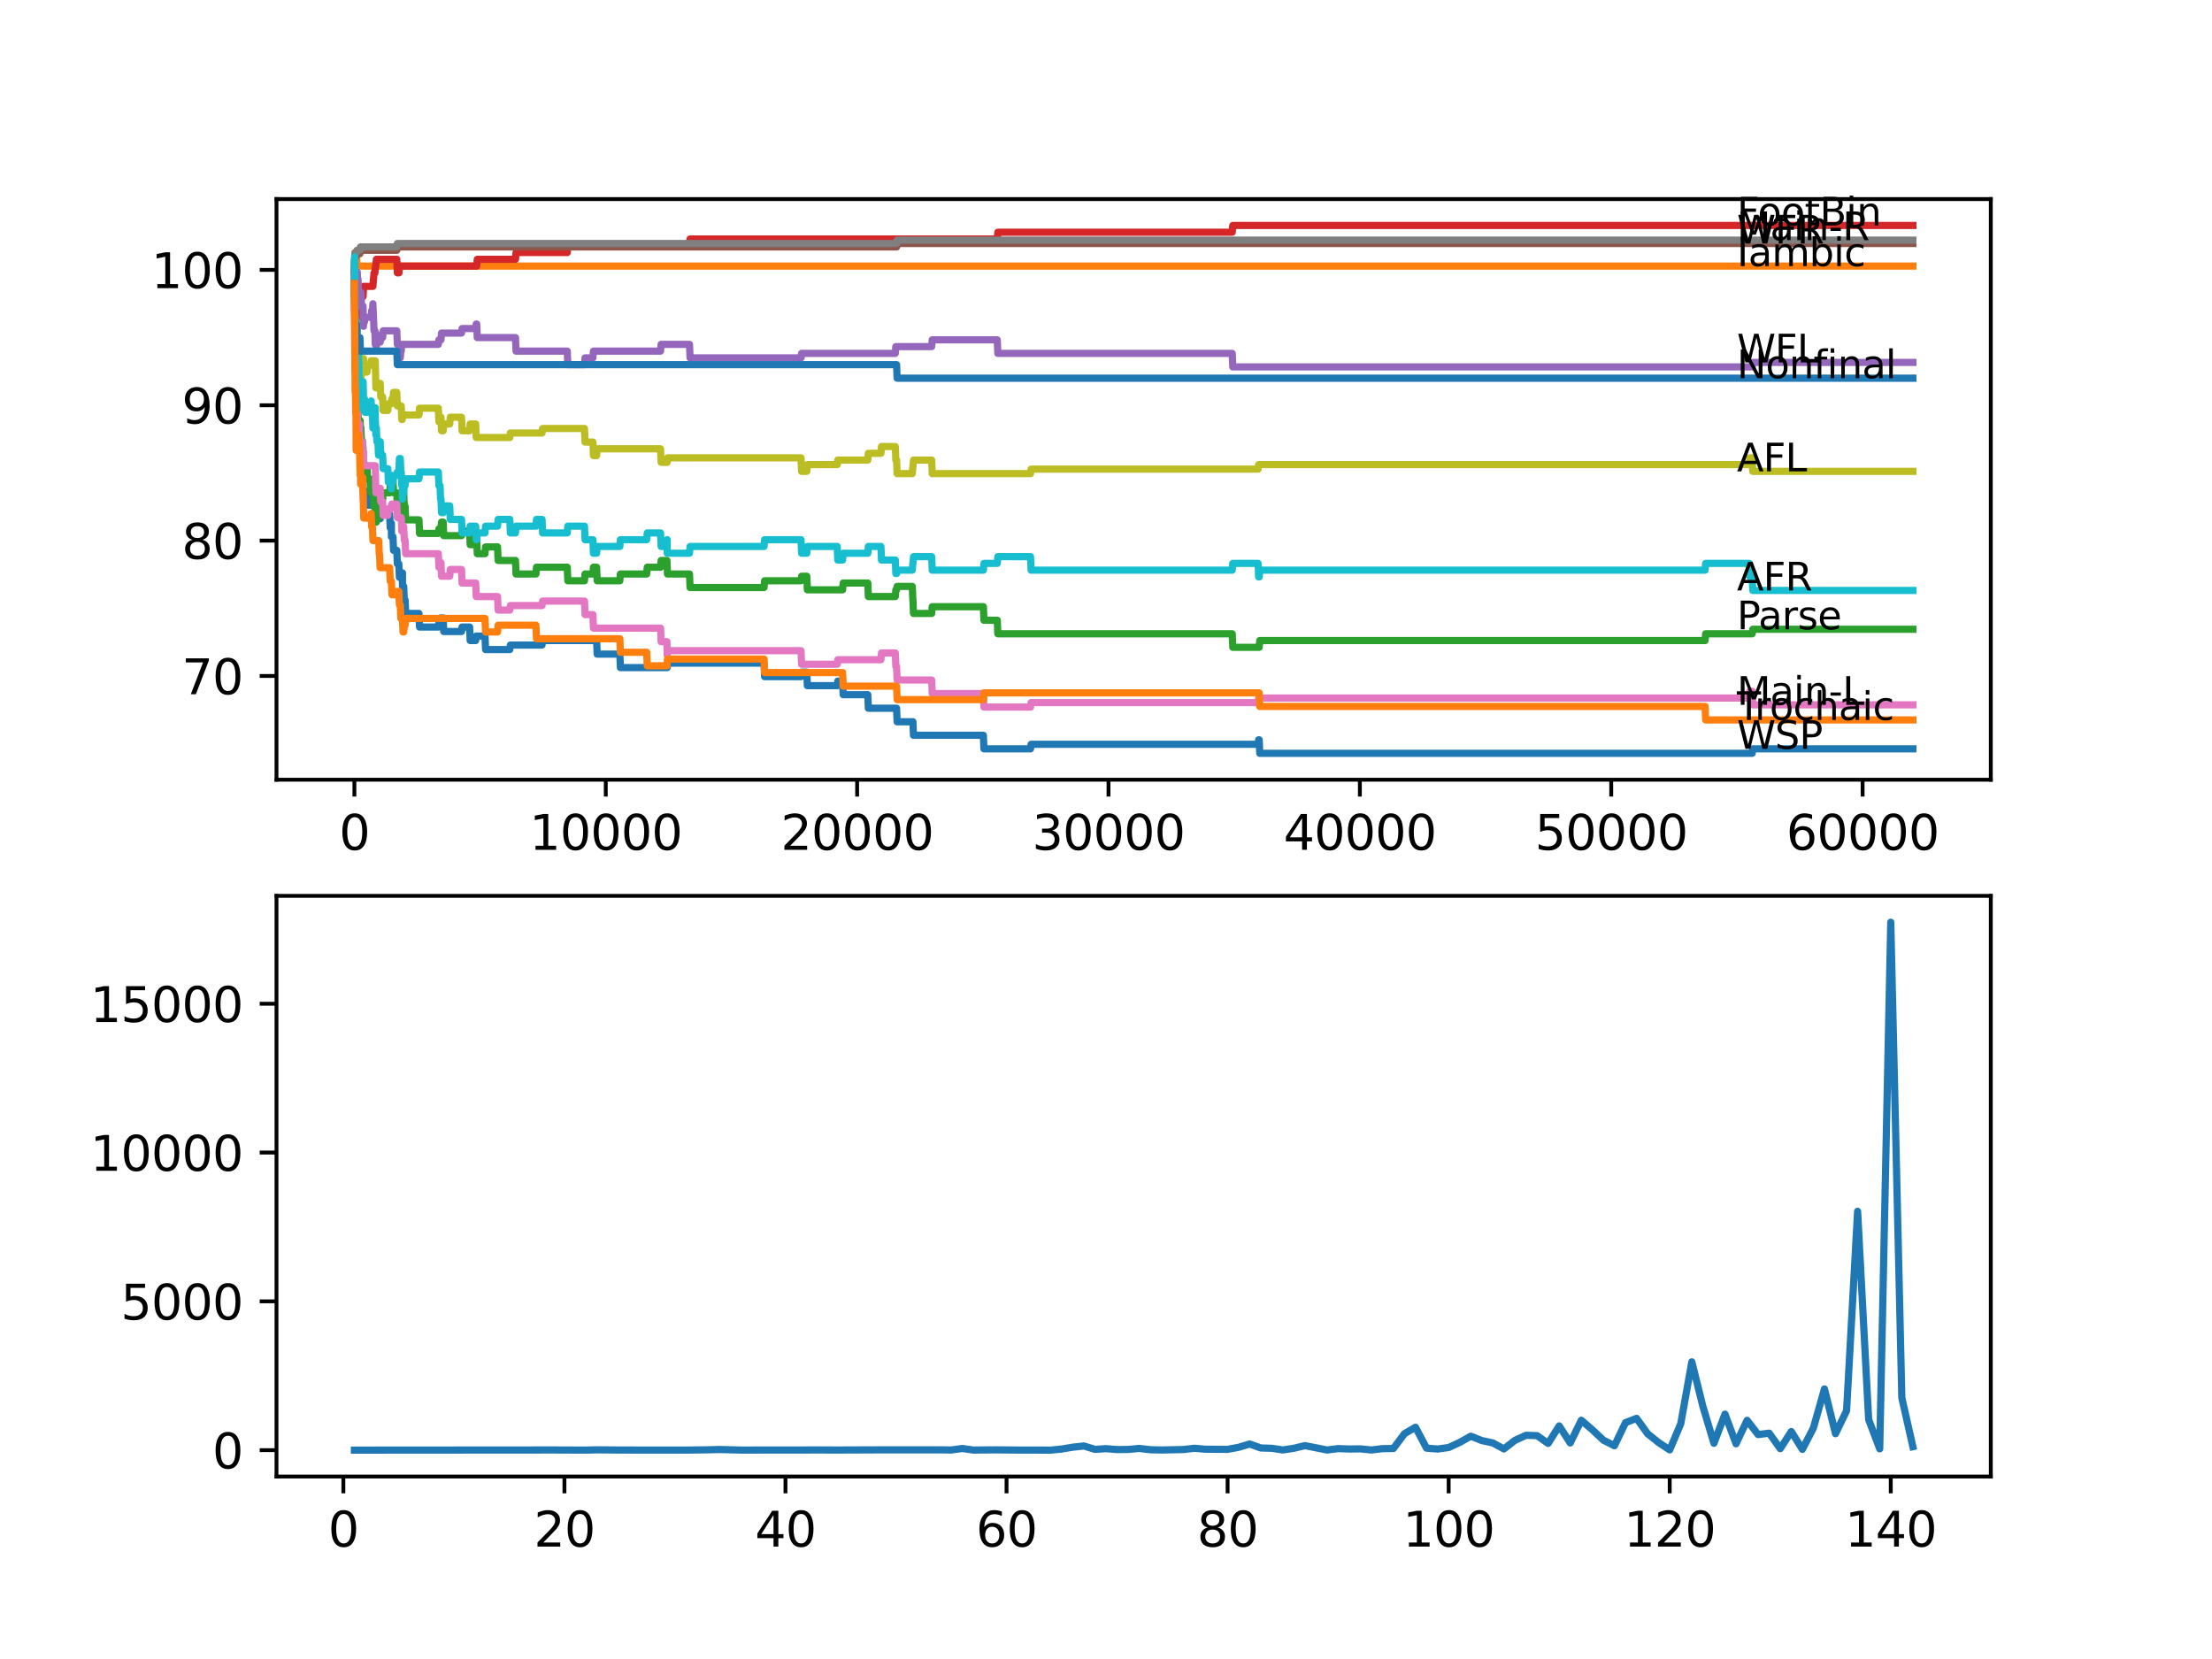 <?xml version="1.0" encoding="utf-8" standalone="no"?>
<!DOCTYPE svg PUBLIC "-//W3C//DTD SVG 1.1//EN"
  "http://www.w3.org/Graphics/SVG/1.1/DTD/svg11.dtd">
<svg xmlns:xlink="http://www.w3.org/1999/xlink" width="460.8pt" height="345.6pt" viewBox="0 0 460.8 345.6" xmlns="http://www.w3.org/2000/svg" version="1.1">
 <defs>
  <style type="text/css">*{stroke-linejoin: round; stroke-linecap: butt}</style>
 </defs>
 <g id="figure_1">
  <g id="patch_1">
   <path d="M 0 345.6 
L 460.8 345.6 
L 460.8 0 
L 0 0 
z
" style="fill: #ffffff"/>
  </g>
  <g id="axes_1">
   <g id="patch_2">
    <path d="M 57.6 162.432 
L 414.72 162.432 
L 414.72 41.472 
L 57.6 41.472 
z
" style="fill: #ffffff"/>
   </g>
   <g id="matplotlib.axis_1">
    <g id="xtick_1">
     <g id="line2d_1">
      <defs>
       <path id="mbe9dc43326" d="M 0 0 
L 0 3.5 
" style="stroke: #000000; stroke-width: 0.8"/>
      </defs>
      <g>
       <use xlink:href="#mbe9dc43326" x="73.827" y="162.432" style="stroke: #000000; stroke-width: 0.8"/>
      </g>
     </g>
     <g id="text_1">
      <!-- 0 -->
      <g transform="translate(70.646 177.03)scale(0.1 -0.1)">
       <defs>
        <path id="DejaVuSans-30" d="M 2034 4250 
Q 1547 4250 1301 3770 
Q 1056 3291 1056 2328 
Q 1056 1369 1301 889 
Q 1547 409 2034 409 
Q 2525 409 2770 889 
Q 3016 1369 3016 2328 
Q 3016 3291 2770 3770 
Q 2525 4250 2034 4250 
z
M 2034 4750 
Q 2819 4750 3233 4129 
Q 3647 3509 3647 2328 
Q 3647 1150 3233 529 
Q 2819 -91 2034 -91 
Q 1250 -91 836 529 
Q 422 1150 422 2328 
Q 422 3509 836 4129 
Q 1250 4750 2034 4750 
z
" transform="scale(0.016)"/>
       </defs>
       <use xlink:href="#DejaVuSans-30"/>
      </g>
     </g>
    </g>
    <g id="xtick_2">
     <g id="line2d_2">
      <g>
       <use xlink:href="#mbe9dc43326" x="126.192" y="162.432" style="stroke: #000000; stroke-width: 0.8"/>
      </g>
     </g>
     <g id="text_2">
      <!-- 10000 -->
      <g transform="translate(110.286 177.03)scale(0.1 -0.1)">
       <defs>
        <path id="DejaVuSans-31" d="M 794 531 
L 1825 531 
L 1825 4091 
L 703 3866 
L 703 4441 
L 1819 4666 
L 2450 4666 
L 2450 531 
L 3481 531 
L 3481 0 
L 794 0 
L 794 531 
z
" transform="scale(0.016)"/>
       </defs>
       <use xlink:href="#DejaVuSans-31"/>
       <use xlink:href="#DejaVuSans-30" x="63.623"/>
       <use xlink:href="#DejaVuSans-30" x="127.246"/>
       <use xlink:href="#DejaVuSans-30" x="190.869"/>
       <use xlink:href="#DejaVuSans-30" x="254.492"/>
      </g>
     </g>
    </g>
    <g id="xtick_3">
     <g id="line2d_3">
      <g>
       <use xlink:href="#mbe9dc43326" x="178.556" y="162.432" style="stroke: #000000; stroke-width: 0.8"/>
      </g>
     </g>
     <g id="text_3">
      <!-- 20000 -->
      <g transform="translate(162.65 177.03)scale(0.1 -0.1)">
       <defs>
        <path id="DejaVuSans-32" d="M 1228 531 
L 3431 531 
L 3431 0 
L 469 0 
L 469 531 
Q 828 903 1448 1529 
Q 2069 2156 2228 2338 
Q 2531 2678 2651 2914 
Q 2772 3150 2772 3378 
Q 2772 3750 2511 3984 
Q 2250 4219 1831 4219 
Q 1534 4219 1204 4116 
Q 875 4013 500 3803 
L 500 4441 
Q 881 4594 1212 4672 
Q 1544 4750 1819 4750 
Q 2544 4750 2975 4387 
Q 3406 4025 3406 3419 
Q 3406 3131 3298 2873 
Q 3191 2616 2906 2266 
Q 2828 2175 2409 1742 
Q 1991 1309 1228 531 
z
" transform="scale(0.016)"/>
       </defs>
       <use xlink:href="#DejaVuSans-32"/>
       <use xlink:href="#DejaVuSans-30" x="63.623"/>
       <use xlink:href="#DejaVuSans-30" x="127.246"/>
       <use xlink:href="#DejaVuSans-30" x="190.869"/>
       <use xlink:href="#DejaVuSans-30" x="254.492"/>
      </g>
     </g>
    </g>
    <g id="xtick_4">
     <g id="line2d_4">
      <g>
       <use xlink:href="#mbe9dc43326" x="230.921" y="162.432" style="stroke: #000000; stroke-width: 0.8"/>
      </g>
     </g>
     <g id="text_4">
      <!-- 30000 -->
      <g transform="translate(215.015 177.03)scale(0.1 -0.1)">
       <defs>
        <path id="DejaVuSans-33" d="M 2597 2516 
Q 3050 2419 3304 2112 
Q 3559 1806 3559 1356 
Q 3559 666 3084 287 
Q 2609 -91 1734 -91 
Q 1441 -91 1130 -33 
Q 819 25 488 141 
L 488 750 
Q 750 597 1062 519 
Q 1375 441 1716 441 
Q 2309 441 2620 675 
Q 2931 909 2931 1356 
Q 2931 1769 2642 2001 
Q 2353 2234 1838 2234 
L 1294 2234 
L 1294 2753 
L 1863 2753 
Q 2328 2753 2575 2939 
Q 2822 3125 2822 3475 
Q 2822 3834 2567 4026 
Q 2313 4219 1838 4219 
Q 1578 4219 1281 4162 
Q 984 4106 628 3988 
L 628 4550 
Q 988 4650 1302 4700 
Q 1616 4750 1894 4750 
Q 2613 4750 3031 4423 
Q 3450 4097 3450 3541 
Q 3450 3153 3228 2886 
Q 3006 2619 2597 2516 
z
" transform="scale(0.016)"/>
       </defs>
       <use xlink:href="#DejaVuSans-33"/>
       <use xlink:href="#DejaVuSans-30" x="63.623"/>
       <use xlink:href="#DejaVuSans-30" x="127.246"/>
       <use xlink:href="#DejaVuSans-30" x="190.869"/>
       <use xlink:href="#DejaVuSans-30" x="254.492"/>
      </g>
     </g>
    </g>
    <g id="xtick_5">
     <g id="line2d_5">
      <g>
       <use xlink:href="#mbe9dc43326" x="283.285" y="162.432" style="stroke: #000000; stroke-width: 0.8"/>
      </g>
     </g>
     <g id="text_5">
      <!-- 40000 -->
      <g transform="translate(267.379 177.03)scale(0.1 -0.1)">
       <defs>
        <path id="DejaVuSans-34" d="M 2419 4116 
L 825 1625 
L 2419 1625 
L 2419 4116 
z
M 2253 4666 
L 3047 4666 
L 3047 1625 
L 3713 1625 
L 3713 1100 
L 3047 1100 
L 3047 0 
L 2419 0 
L 2419 1100 
L 313 1100 
L 313 1709 
L 2253 4666 
z
" transform="scale(0.016)"/>
       </defs>
       <use xlink:href="#DejaVuSans-34"/>
       <use xlink:href="#DejaVuSans-30" x="63.623"/>
       <use xlink:href="#DejaVuSans-30" x="127.246"/>
       <use xlink:href="#DejaVuSans-30" x="190.869"/>
       <use xlink:href="#DejaVuSans-30" x="254.492"/>
      </g>
     </g>
    </g>
    <g id="xtick_6">
     <g id="line2d_6">
      <g>
       <use xlink:href="#mbe9dc43326" x="335.65" y="162.432" style="stroke: #000000; stroke-width: 0.8"/>
      </g>
     </g>
     <g id="text_6">
      <!-- 50000 -->
      <g transform="translate(319.744 177.03)scale(0.1 -0.1)">
       <defs>
        <path id="DejaVuSans-35" d="M 691 4666 
L 3169 4666 
L 3169 4134 
L 1269 4134 
L 1269 2991 
Q 1406 3038 1543 3061 
Q 1681 3084 1819 3084 
Q 2600 3084 3056 2656 
Q 3513 2228 3513 1497 
Q 3513 744 3044 326 
Q 2575 -91 1722 -91 
Q 1428 -91 1123 -41 
Q 819 9 494 109 
L 494 744 
Q 775 591 1075 516 
Q 1375 441 1709 441 
Q 2250 441 2565 725 
Q 2881 1009 2881 1497 
Q 2881 1984 2565 2268 
Q 2250 2553 1709 2553 
Q 1456 2553 1204 2497 
Q 953 2441 691 2322 
L 691 4666 
z
" transform="scale(0.016)"/>
       </defs>
       <use xlink:href="#DejaVuSans-35"/>
       <use xlink:href="#DejaVuSans-30" x="63.623"/>
       <use xlink:href="#DejaVuSans-30" x="127.246"/>
       <use xlink:href="#DejaVuSans-30" x="190.869"/>
       <use xlink:href="#DejaVuSans-30" x="254.492"/>
      </g>
     </g>
    </g>
    <g id="xtick_7">
     <g id="line2d_7">
      <g>
       <use xlink:href="#mbe9dc43326" x="388.014" y="162.432" style="stroke: #000000; stroke-width: 0.8"/>
      </g>
     </g>
     <g id="text_7">
      <!-- 60000 -->
      <g transform="translate(372.108 177.03)scale(0.1 -0.1)">
       <defs>
        <path id="DejaVuSans-36" d="M 2113 2584 
Q 1688 2584 1439 2293 
Q 1191 2003 1191 1497 
Q 1191 994 1439 701 
Q 1688 409 2113 409 
Q 2538 409 2786 701 
Q 3034 994 3034 1497 
Q 3034 2003 2786 2293 
Q 2538 2584 2113 2584 
z
M 3366 4563 
L 3366 3988 
Q 3128 4100 2886 4159 
Q 2644 4219 2406 4219 
Q 1781 4219 1451 3797 
Q 1122 3375 1075 2522 
Q 1259 2794 1537 2939 
Q 1816 3084 2150 3084 
Q 2853 3084 3261 2657 
Q 3669 2231 3669 1497 
Q 3669 778 3244 343 
Q 2819 -91 2113 -91 
Q 1303 -91 875 529 
Q 447 1150 447 2328 
Q 447 3434 972 4092 
Q 1497 4750 2381 4750 
Q 2619 4750 2861 4703 
Q 3103 4656 3366 4563 
z
" transform="scale(0.016)"/>
       </defs>
       <use xlink:href="#DejaVuSans-36"/>
       <use xlink:href="#DejaVuSans-30" x="63.623"/>
       <use xlink:href="#DejaVuSans-30" x="127.246"/>
       <use xlink:href="#DejaVuSans-30" x="190.869"/>
       <use xlink:href="#DejaVuSans-30" x="254.492"/>
      </g>
     </g>
    </g>
   </g>
   <g id="matplotlib.axis_2">
    <g id="ytick_1">
     <g id="line2d_8">
      <defs>
       <path id="mce926fe317" d="M 0 0 
L -3.5 0 
" style="stroke: #000000; stroke-width: 0.8"/>
      </defs>
      <g>
       <use xlink:href="#mce926fe317" x="57.6" y="140.815" style="stroke: #000000; stroke-width: 0.8"/>
      </g>
     </g>
     <g id="text_8">
      <!-- 70 -->
      <g transform="translate(37.875 144.614)scale(0.1 -0.1)">
       <defs>
        <path id="DejaVuSans-37" d="M 525 4666 
L 3525 4666 
L 3525 4397 
L 1831 0 
L 1172 0 
L 2766 4134 
L 525 4134 
L 525 4666 
z
" transform="scale(0.016)"/>
       </defs>
       <use xlink:href="#DejaVuSans-37"/>
       <use xlink:href="#DejaVuSans-30" x="63.623"/>
      </g>
     </g>
    </g>
    <g id="ytick_2">
     <g id="line2d_9">
      <g>
       <use xlink:href="#mce926fe317" x="57.6" y="112.619" style="stroke: #000000; stroke-width: 0.8"/>
      </g>
     </g>
     <g id="text_9">
      <!-- 80 -->
      <g transform="translate(37.875 116.419)scale(0.1 -0.1)">
       <defs>
        <path id="DejaVuSans-38" d="M 2034 2216 
Q 1584 2216 1326 1975 
Q 1069 1734 1069 1313 
Q 1069 891 1326 650 
Q 1584 409 2034 409 
Q 2484 409 2743 651 
Q 3003 894 3003 1313 
Q 3003 1734 2745 1975 
Q 2488 2216 2034 2216 
z
M 1403 2484 
Q 997 2584 770 2862 
Q 544 3141 544 3541 
Q 544 4100 942 4425 
Q 1341 4750 2034 4750 
Q 2731 4750 3128 4425 
Q 3525 4100 3525 3541 
Q 3525 3141 3298 2862 
Q 3072 2584 2669 2484 
Q 3125 2378 3379 2068 
Q 3634 1759 3634 1313 
Q 3634 634 3220 271 
Q 2806 -91 2034 -91 
Q 1263 -91 848 271 
Q 434 634 434 1313 
Q 434 1759 690 2068 
Q 947 2378 1403 2484 
z
M 1172 3481 
Q 1172 3119 1398 2916 
Q 1625 2713 2034 2713 
Q 2441 2713 2670 2916 
Q 2900 3119 2900 3481 
Q 2900 3844 2670 4047 
Q 2441 4250 2034 4250 
Q 1625 4250 1398 4047 
Q 1172 3844 1172 3481 
z
" transform="scale(0.016)"/>
       </defs>
       <use xlink:href="#DejaVuSans-38"/>
       <use xlink:href="#DejaVuSans-30" x="63.623"/>
      </g>
     </g>
    </g>
    <g id="ytick_3">
     <g id="line2d_10">
      <g>
       <use xlink:href="#mce926fe317" x="57.6" y="84.424" style="stroke: #000000; stroke-width: 0.8"/>
      </g>
     </g>
     <g id="text_10">
      <!-- 90 -->
      <g transform="translate(37.875 88.223)scale(0.1 -0.1)">
       <defs>
        <path id="DejaVuSans-39" d="M 703 97 
L 703 672 
Q 941 559 1184 500 
Q 1428 441 1663 441 
Q 2288 441 2617 861 
Q 2947 1281 2994 2138 
Q 2813 1869 2534 1725 
Q 2256 1581 1919 1581 
Q 1219 1581 811 2004 
Q 403 2428 403 3163 
Q 403 3881 828 4315 
Q 1253 4750 1959 4750 
Q 2769 4750 3195 4129 
Q 3622 3509 3622 2328 
Q 3622 1225 3098 567 
Q 2575 -91 1691 -91 
Q 1453 -91 1209 -44 
Q 966 3 703 97 
z
M 1959 2075 
Q 2384 2075 2632 2365 
Q 2881 2656 2881 3163 
Q 2881 3666 2632 3958 
Q 2384 4250 1959 4250 
Q 1534 4250 1286 3958 
Q 1038 3666 1038 3163 
Q 1038 2656 1286 2365 
Q 1534 2075 1959 2075 
z
" transform="scale(0.016)"/>
       </defs>
       <use xlink:href="#DejaVuSans-39"/>
       <use xlink:href="#DejaVuSans-30" x="63.623"/>
      </g>
     </g>
    </g>
    <g id="ytick_4">
     <g id="line2d_11">
      <g>
       <use xlink:href="#mce926fe317" x="57.6" y="56.228" style="stroke: #000000; stroke-width: 0.8"/>
      </g>
     </g>
     <g id="text_11">
      <!-- 100 -->
      <g transform="translate(31.512 60.027)scale(0.1 -0.1)">
       <use xlink:href="#DejaVuSans-31"/>
       <use xlink:href="#DejaVuSans-30" x="63.623"/>
       <use xlink:href="#DejaVuSans-30" x="127.246"/>
      </g>
     </g>
    </g>
   </g>
   <g id="line2d_12">
    <path d="M 73.833 56.228 
L 73.843 56.228 
L 73.953 68.822 
L 73.974 67.882 
L 74.021 67.882 
L 74.126 76.341 
L 74.142 75.401 
L 74.157 75.401 
L 74.257 85.739 
L 74.283 85.269 
L 74.43 85.269 
L 74.55 90.909 
L 74.576 90.909 
L 74.676 93.728 
L 74.686 92.788 
L 74.718 92.788 
L 74.838 90.909 
L 74.901 90.909 
L 74.99 89.264 
L 74.995 92.083 
L 75 92.083 
L 75.116 92.083 
L 75.199 94.903 
L 75.226 93.963 
L 75.493 93.963 
L 75.508 93.023 
L 75.576 98.662 
L 75.624 98.662 
L 75.723 104.302 
L 75.739 103.362 
L 75.922 103.362 
L 76.037 102.422 
L 76.446 102.422 
L 76.561 105.242 
L 78.179 105.242 
L 78.294 104.302 
L 78.399 104.302 
L 78.514 103.362 
L 78.729 103.362 
L 78.844 102.422 
L 78.891 102.422 
L 79.006 105.242 
L 79.064 105.242 
L 79.179 108.061 
L 79.205 108.061 
L 79.321 107.121 
L 81.174 107.121 
L 81.289 109.941 
L 81.499 109.941 
L 81.536 109.001 
L 81.541 111.821 
L 81.598 111.821 
L 81.865 111.821 
L 81.981 114.64 
L 82.661 114.64 
L 82.777 117.46 
L 83.086 117.46 
L 83.201 120.279 
L 83.808 120.279 
L 83.84 119.339 
L 83.845 122.159 
L 83.908 122.159 
L 84.101 122.159 
L 84.217 124.979 
L 84.389 124.979 
L 84.505 127.798 
L 87.28 127.798 
L 87.395 130.618 
L 91.312 130.618 
L 91.427 129.678 
L 91.663 129.678 
L 91.778 128.738 
L 92.323 128.738 
L 92.438 131.558 
L 96.14 131.558 
L 96.255 130.618 
L 97.826 130.618 
L 97.941 133.437 
L 99.093 133.437 
L 99.209 132.497 
L 101.036 132.497 
L 101.151 135.317 
L 106.199 135.317 
L 106.314 134.377 
L 112.912 134.377 
L 113.028 133.437 
L 124.286 133.437 
L 124.401 136.257 
L 129.124 136.257 
L 129.24 139.076 
L 138.985 139.076 
L 139.1 138.137 
L 159.166 138.137 
L 159.281 140.956 
L 166.869 140.956 
L 166.984 140.016 
L 168.073 140.016 
L 168.188 142.836 
L 174.409 142.836 
L 174.524 141.896 
L 175.53 141.896 
L 175.645 144.716 
L 180.777 144.716 
L 180.892 147.535 
L 186.772 147.535 
L 186.888 150.355 
L 190.181 150.355 
L 190.297 153.174 
L 204.854 153.174 
L 204.969 155.994 
L 214.677 155.994 
L 214.793 155.054 
L 262.083 155.054 
L 262.198 154.114 
L 262.313 154.114 
L 262.429 156.934 
L 365.016 156.934 
L 365.131 155.994 
L 398.487 155.994 
L 398.487 155.994 
" clip-path="url(#pebe2340c0f)" style="fill: none; stroke: #1f77b4; stroke-width: 1.5; stroke-linecap: square"/>
   </g>
   <g id="line2d_13">
    <path d="M 73.833 56.228 
L 73.843 56.228 
L 73.979 52.609 
L 74.257 52.609 
L 74.372 55.429 
L 398.487 55.429 
L 398.487 55.429 
" clip-path="url(#pebe2340c0f)" style="fill: none; stroke: #ff7f0e; stroke-width: 1.5; stroke-linecap: square"/>
   </g>
   <g id="line2d_14">
    <path d="M 73.833 55.523 
L 73.859 54.019 
L 73.896 60.128 
L 73.901 60.128 
L 74.011 69.057 
L 74.021 67.647 
L 74.032 67.647 
L 74.126 77.516 
L 74.157 76.576 
L 74.168 76.576 
L 74.178 75.166 
L 74.199 79.865 
L 74.262 79.865 
L 74.372 79.865 
L 74.43 77.046 
L 74.487 78.455 
L 74.493 78.455 
L 74.623 89.734 
L 74.702 89.734 
L 74.718 92.553 
L 74.812 90.674 
L 74.901 90.674 
L 75.021 87.619 
L 75.116 90.439 
L 75.131 89.029 
L 75.173 89.029 
L 75.288 91.849 
L 75.508 91.849 
L 75.571 94.668 
L 75.618 93.258 
L 75.624 93.258 
L 75.723 98.897 
L 75.739 97.958 
L 75.922 97.958 
L 76.037 97.018 
L 76.446 97.018 
L 76.561 99.837 
L 77.179 99.837 
L 77.294 102.657 
L 77.315 102.657 
L 77.43 101.247 
L 77.577 101.247 
L 77.682 99.837 
L 77.797 102.657 
L 77.802 102.657 
L 77.917 105.476 
L 78.106 105.476 
L 78.179 108.296 
L 78.216 105.946 
L 78.289 105.946 
L 78.399 108.766 
L 78.514 107.826 
L 78.891 107.826 
L 79.006 106.416 
L 79.064 106.416 
L 79.179 105.007 
L 79.205 105.007 
L 79.321 104.067 
L 79.708 104.067 
L 79.823 102.657 
L 81.174 102.657 
L 81.289 101.247 
L 81.536 101.247 
L 81.651 99.837 
L 81.865 99.837 
L 81.981 102.657 
L 82.661 102.657 
L 82.777 105.476 
L 83.086 105.476 
L 83.112 104.067 
L 83.117 106.886 
L 83.19 106.886 
L 83.384 106.886 
L 83.499 105.476 
L 83.583 105.476 
L 83.698 104.067 
L 83.84 104.067 
L 83.955 102.657 
L 84.101 102.657 
L 84.217 105.476 
L 84.389 105.476 
L 84.505 108.296 
L 87.28 108.296 
L 87.395 111.116 
L 91.312 111.116 
L 91.427 110.176 
L 91.862 110.176 
L 91.977 108.766 
L 92.323 108.766 
L 92.438 111.586 
L 96.14 111.586 
L 96.255 110.646 
L 97.826 110.646 
L 97.941 113.465 
L 99.093 113.465 
L 99.209 112.525 
L 99.308 112.525 
L 99.423 115.345 
L 101.036 115.345 
L 101.151 113.935 
L 103.649 113.935 
L 103.764 116.755 
L 107.383 116.755 
L 107.498 119.574 
L 111.645 119.574 
L 111.76 118.165 
L 118.17 118.165 
L 118.285 120.984 
L 121.757 120.984 
L 121.872 119.574 
L 123.511 119.574 
L 123.626 118.165 
L 124.286 118.165 
L 124.401 120.984 
L 129.124 120.984 
L 129.24 119.574 
L 134.717 119.574 
L 134.832 118.165 
L 137.607 118.165 
L 137.723 116.755 
L 138.937 116.755 
L 139.053 119.574 
L 143.635 119.574 
L 143.75 122.394 
L 159.166 122.394 
L 159.281 120.984 
L 166.869 120.984 
L 166.984 120.044 
L 168.073 120.044 
L 168.188 122.864 
L 175.53 122.864 
L 175.645 121.454 
L 180.777 121.454 
L 180.892 124.274 
L 186.505 124.274 
L 186.621 122.864 
L 186.772 122.864 
L 186.888 122.159 
L 190.045 122.159 
L 190.16 124.979 
L 190.181 124.979 
L 190.297 127.798 
L 194.083 127.798 
L 194.198 126.388 
L 204.854 126.388 
L 204.969 129.208 
L 207.75 129.208 
L 207.865 132.028 
L 256.695 132.028 
L 256.81 134.847 
L 262.313 134.847 
L 262.429 133.437 
L 355.198 133.437 
L 355.313 132.028 
L 365.016 132.028 
L 365.131 131.088 
L 398.487 131.088 
L 398.487 131.088 
" clip-path="url(#pebe2340c0f)" style="fill: none; stroke: #2ca02c; stroke-width: 1.5; stroke-linecap: square"/>
   </g>
   <g id="line2d_15">
    <path d="M 73.833 56.228 
L 73.859 56.228 
L 73.932 66.237 
L 73.985 65.532 
L 74.006 65.532 
L 74.011 64.593 
L 74.016 67.412 
L 74.105 67.412 
L 74.115 67.412 
L 74.126 66.472 
L 74.131 69.292 
L 74.215 69.292 
L 74.257 69.292 
L 74.372 68.822 
L 74.403 68.822 
L 74.519 66.707 
L 74.576 66.707 
L 74.692 66.002 
L 74.702 66.002 
L 74.817 64.593 
L 74.843 64.593 
L 74.959 63.183 
L 75.173 63.183 
L 75.288 61.773 
L 75.629 61.773 
L 75.744 59.658 
L 77.682 59.658 
L 77.797 58.249 
L 77.802 58.249 
L 77.917 56.839 
L 78.106 56.839 
L 78.221 55.429 
L 78.289 55.429 
L 78.404 54.019 
L 82.661 54.019 
L 82.777 56.839 
L 83.112 56.839 
L 83.227 55.429 
L 99.308 55.429 
L 99.423 54.019 
L 107.383 54.019 
L 107.498 52.609 
L 118.17 52.609 
L 118.285 51.2 
L 143.635 51.2 
L 143.75 49.79 
L 207.75 49.79 
L 207.865 48.38 
L 256.695 48.38 
L 256.81 46.97 
L 398.487 46.97 
L 398.487 46.97 
" clip-path="url(#pebe2340c0f)" style="fill: none; stroke: #d62728; stroke-width: 1.5; stroke-linecap: square"/>
   </g>
   <g id="line2d_16">
    <path d="M 73.833 56.228 
L 73.854 56.228 
L 73.901 65.156 
L 73.974 61.397 
L 74.011 61.397 
L 74.131 57.638 
L 74.189 57.638 
L 74.257 56.698 
L 74.262 59.517 
L 74.288 59.517 
L 74.372 59.517 
L 74.43 56.698 
L 74.487 58.108 
L 74.576 58.108 
L 74.692 60.927 
L 74.702 60.927 
L 74.718 63.747 
L 74.812 61.867 
L 74.901 61.867 
L 75.016 60.927 
L 75.173 60.927 
L 75.288 63.747 
L 75.629 63.747 
L 75.723 67.976 
L 75.744 67.036 
L 75.922 67.036 
L 76.037 66.096 
L 77.315 66.096 
L 77.43 64.687 
L 77.577 64.687 
L 77.682 63.277 
L 77.797 66.096 
L 77.802 66.096 
L 77.917 68.916 
L 78.106 68.916 
L 78.179 71.735 
L 78.216 69.386 
L 78.289 69.386 
L 78.399 72.205 
L 78.514 71.266 
L 79.205 71.266 
L 79.321 70.326 
L 79.708 70.326 
L 79.823 68.916 
L 82.661 68.916 
L 82.777 71.735 
L 83.112 71.735 
L 83.227 74.555 
L 83.384 74.555 
L 83.499 73.145 
L 83.583 73.145 
L 83.698 71.735 
L 91.312 71.735 
L 91.427 70.796 
L 91.862 70.796 
L 91.977 69.386 
L 96.14 69.386 
L 96.255 68.446 
L 99.093 68.446 
L 99.209 67.506 
L 99.308 67.506 
L 99.423 70.326 
L 107.383 70.326 
L 107.498 73.145 
L 118.17 73.145 
L 118.285 75.965 
L 121.757 75.965 
L 121.872 74.555 
L 123.511 74.555 
L 123.626 73.145 
L 137.607 73.145 
L 137.723 71.735 
L 143.635 71.735 
L 143.75 74.555 
L 166.869 74.555 
L 166.984 73.615 
L 186.505 73.615 
L 186.621 72.205 
L 194.083 72.205 
L 194.198 70.796 
L 207.75 70.796 
L 207.865 73.615 
L 256.695 73.615 
L 256.81 76.435 
L 365.016 76.435 
L 365.131 75.495 
L 398.487 75.495 
L 398.487 75.495 
" clip-path="url(#pebe2340c0f)" style="fill: none; stroke: #9467bd; stroke-width: 1.5; stroke-linecap: square"/>
   </g>
   <g id="line2d_17">
    <path d="M 73.833 55.523 
L 73.953 53.314 
L 74.257 53.314 
L 74.372 52.844 
L 74.974 52.844 
L 75.089 52.139 
L 82.661 52.139 
L 82.777 51.435 
L 186.772 51.435 
L 186.888 50.73 
L 398.487 50.73 
L 398.487 50.73 
" clip-path="url(#pebe2340c0f)" style="fill: none; stroke: #8c564b; stroke-width: 1.5; stroke-linecap: square"/>
   </g>
   <g id="line2d_18">
    <path d="M 73.833 59.047 
L 73.932 76.811 
L 73.969 75.166 
L 74.006 75.166 
L 74.011 74.226 
L 74.095 77.986 
L 74.105 77.046 
L 74.126 77.046 
L 74.157 79.865 
L 74.236 77.986 
L 74.257 77.986 
L 74.377 83.625 
L 74.403 83.625 
L 74.524 91.379 
L 74.55 91.379 
L 74.665 89.264 
L 74.676 89.264 
L 74.791 88.324 
L 74.843 88.324 
L 74.959 91.144 
L 74.974 91.144 
L 75.089 93.963 
L 75.199 93.963 
L 75.315 93.023 
L 75.493 93.023 
L 75.508 92.083 
L 75.514 94.903 
L 75.592 94.903 
L 75.718 94.903 
L 75.723 94.198 
L 75.728 97.018 
L 75.812 97.018 
L 78.179 97.018 
L 78.299 102.657 
L 78.729 102.657 
L 78.844 101.717 
L 79.205 101.717 
L 79.321 104.537 
L 79.708 104.537 
L 79.823 107.356 
L 80.792 107.356 
L 80.907 105.946 
L 81.499 105.946 
L 81.614 105.007 
L 82.661 105.007 
L 82.777 107.826 
L 83.583 107.826 
L 83.698 110.646 
L 83.808 110.646 
L 83.923 109.706 
L 84.101 109.706 
L 84.217 112.525 
L 84.389 112.525 
L 84.505 115.345 
L 91.312 115.345 
L 91.427 118.165 
L 91.663 118.165 
L 91.778 117.225 
L 91.862 117.225 
L 91.977 120.044 
L 93.684 120.044 
L 93.799 118.635 
L 96.14 118.635 
L 96.255 121.454 
L 99.093 121.454 
L 99.209 124.274 
L 103.649 124.274 
L 103.764 127.093 
L 106.199 127.093 
L 106.314 126.153 
L 112.912 126.153 
L 113.028 125.214 
L 121.757 125.214 
L 121.872 128.033 
L 123.511 128.033 
L 123.626 130.853 
L 137.607 130.853 
L 137.723 133.672 
L 138.937 133.672 
L 138.985 136.492 
L 139.047 135.552 
L 166.869 135.552 
L 166.984 138.372 
L 174.409 138.372 
L 174.524 137.432 
L 183.515 137.432 
L 183.631 136.022 
L 186.505 136.022 
L 186.621 138.842 
L 186.772 138.842 
L 186.888 141.661 
L 194.083 141.661 
L 194.198 144.481 
L 204.854 144.481 
L 204.969 147.3 
L 214.677 147.3 
L 214.793 146.36 
L 262.083 146.36 
L 262.198 145.421 
L 364.403 145.421 
L 364.518 144.011 
L 365.016 144.011 
L 365.131 146.83 
L 398.487 146.83 
L 398.487 146.83 
" clip-path="url(#pebe2340c0f)" style="fill: none; stroke: #e377c2; stroke-width: 1.5; stroke-linecap: square"/>
   </g>
   <g id="line2d_19">
    <path d="M 73.833 55.523 
L 73.958 52.609 
L 74.257 52.609 
L 74.372 52.139 
L 74.974 52.139 
L 75.089 51.435 
L 82.661 51.435 
L 82.777 50.73 
L 186.772 50.73 
L 186.888 50.025 
L 398.487 50.025 
L 398.487 50.025 
" clip-path="url(#pebe2340c0f)" style="fill: none; stroke: #7f7f7f; stroke-width: 1.5; stroke-linecap: square"/>
   </g>
   <g id="line2d_20">
    <path d="M 73.833 59.047 
L 73.932 69.527 
L 73.958 67.882 
L 73.974 67.882 
L 74.011 66.002 
L 74.016 68.822 
L 74.089 66.942 
L 74.157 69.762 
L 74.199 66.942 
L 74.257 66.942 
L 74.377 72.581 
L 74.403 72.581 
L 74.493 80.335 
L 74.524 78.925 
L 74.545 78.925 
L 74.681 73.991 
L 74.843 73.991 
L 74.959 76.811 
L 74.974 76.811 
L 75.021 79.63 
L 75.084 78.69 
L 75.199 78.69 
L 75.315 77.751 
L 75.493 77.751 
L 75.608 76.811 
L 75.624 76.811 
L 75.723 74.696 
L 75.728 77.516 
L 76.446 77.516 
L 76.561 76.106 
L 77.179 76.106 
L 77.294 75.166 
L 78.179 75.166 
L 78.299 80.805 
L 78.729 80.805 
L 78.844 79.865 
L 79.205 79.865 
L 79.321 82.685 
L 79.708 82.685 
L 79.823 85.504 
L 80.792 85.504 
L 80.907 84.095 
L 81.499 84.095 
L 81.614 83.155 
L 81.865 83.155 
L 81.981 81.745 
L 82.661 81.745 
L 82.777 84.565 
L 83.583 84.565 
L 83.698 87.384 
L 83.808 87.384 
L 83.923 86.444 
L 87.28 86.444 
L 87.395 85.035 
L 91.312 85.035 
L 91.427 87.854 
L 91.663 87.854 
L 91.778 86.914 
L 91.862 86.914 
L 91.977 89.734 
L 92.323 89.734 
L 92.438 88.324 
L 93.684 88.324 
L 93.799 86.914 
L 96.14 86.914 
L 96.255 89.734 
L 97.826 89.734 
L 97.941 88.324 
L 99.093 88.324 
L 99.209 91.144 
L 106.199 91.144 
L 106.314 90.204 
L 112.912 90.204 
L 113.028 89.264 
L 121.757 89.264 
L 121.872 92.083 
L 123.511 92.083 
L 123.626 94.903 
L 124.286 94.903 
L 124.401 93.493 
L 137.607 93.493 
L 137.723 96.313 
L 138.985 96.313 
L 139.1 95.373 
L 166.869 95.373 
L 166.984 98.193 
L 168.073 98.193 
L 168.188 96.783 
L 174.409 96.783 
L 174.524 95.843 
L 180.777 95.843 
L 180.892 94.433 
L 183.515 94.433 
L 183.631 93.023 
L 186.505 93.023 
L 186.621 95.843 
L 186.772 95.843 
L 186.888 98.662 
L 190.045 98.662 
L 190.16 97.253 
L 190.181 97.253 
L 190.297 95.843 
L 194.083 95.843 
L 194.198 98.662 
L 214.677 98.662 
L 214.793 97.723 
L 262.083 97.723 
L 262.198 96.783 
L 364.403 96.783 
L 364.518 95.373 
L 365.016 95.373 
L 365.131 98.193 
L 398.487 98.193 
L 398.487 98.193 
" clip-path="url(#pebe2340c0f)" style="fill: none; stroke: #bcbd22; stroke-width: 1.5; stroke-linecap: square"/>
   </g>
   <g id="line2d_21">
    <path d="M 73.833 55.523 
L 73.843 55.523 
L 73.864 53.549 
L 73.906 59.799 
L 74.021 69.198 
L 74.032 68.258 
L 74.126 67.318 
L 74.095 70.138 
L 74.131 70.138 
L 74.157 70.138 
L 74.189 66.848 
L 74.278 68.258 
L 74.372 68.258 
L 74.493 74.602 
L 74.55 72.252 
L 74.555 75.072 
L 74.602 74.367 
L 74.608 74.367 
L 74.676 73.427 
L 74.681 76.247 
L 74.712 74.837 
L 74.718 74.837 
L 74.838 80.476 
L 74.843 80.476 
L 74.901 79.066 
L 74.906 81.886 
L 74.948 81.886 
L 74.974 81.886 
L 74.99 84.706 
L 75.084 82.356 
L 75.116 82.356 
L 75.199 79.536 
L 75.226 82.356 
L 75.493 82.356 
L 75.508 85.175 
L 75.603 82.356 
L 75.624 82.356 
L 75.645 79.536 
L 75.728 83.061 
L 75.922 83.061 
L 76.037 85.88 
L 76.446 85.88 
L 76.561 84.471 
L 77.179 84.471 
L 77.294 83.531 
L 77.315 83.531 
L 77.43 86.35 
L 77.577 86.35 
L 77.682 89.17 
L 77.687 87.76 
L 77.802 87.76 
L 77.917 86.35 
L 78.106 86.35 
L 78.179 84.941 
L 78.184 87.76 
L 78.205 87.76 
L 78.289 90.58 
L 78.315 89.17 
L 78.399 89.17 
L 78.514 91.989 
L 78.729 91.989 
L 78.844 94.809 
L 78.891 94.809 
L 79.006 93.399 
L 79.064 93.399 
L 79.179 91.989 
L 79.205 91.989 
L 79.321 94.809 
L 79.708 94.809 
L 79.823 97.629 
L 80.792 97.629 
L 80.907 100.448 
L 81.174 100.448 
L 81.289 99.038 
L 81.499 99.038 
L 81.536 101.858 
L 81.609 100.448 
L 81.865 100.448 
L 81.981 99.038 
L 82.661 99.038 
L 82.777 98.334 
L 83.086 98.334 
L 83.206 95.514 
L 83.384 95.514 
L 83.499 98.334 
L 83.583 98.334 
L 83.698 101.153 
L 83.808 101.153 
L 83.84 103.973 
L 83.918 102.563 
L 84.101 102.563 
L 84.217 101.153 
L 84.389 101.153 
L 84.505 99.743 
L 87.28 99.743 
L 87.395 98.334 
L 91.312 98.334 
L 91.427 101.153 
L 91.663 101.153 
L 91.778 103.973 
L 91.862 103.973 
L 91.977 106.792 
L 92.323 106.792 
L 92.438 105.382 
L 93.684 105.382 
L 93.799 108.202 
L 96.14 108.202 
L 96.255 111.022 
L 97.826 111.022 
L 97.941 109.612 
L 99.093 109.612 
L 99.209 112.431 
L 99.308 112.431 
L 99.423 111.022 
L 101.036 111.022 
L 101.151 109.612 
L 103.649 109.612 
L 103.764 108.202 
L 106.199 108.202 
L 106.314 111.022 
L 107.383 111.022 
L 107.498 109.612 
L 111.645 109.612 
L 111.76 108.202 
L 112.912 108.202 
L 113.028 111.022 
L 118.17 111.022 
L 118.285 109.612 
L 121.757 109.612 
L 121.872 112.431 
L 123.511 112.431 
L 123.626 115.251 
L 124.286 115.251 
L 124.401 113.841 
L 129.124 113.841 
L 129.24 112.431 
L 134.717 112.431 
L 134.832 111.022 
L 137.607 111.022 
L 137.723 113.841 
L 138.937 113.841 
L 138.985 112.431 
L 138.99 115.251 
L 139.042 115.251 
L 143.635 115.251 
L 143.75 113.841 
L 159.166 113.841 
L 159.281 112.431 
L 166.869 112.431 
L 166.984 115.251 
L 168.073 115.251 
L 168.188 113.841 
L 174.409 113.841 
L 174.524 116.661 
L 175.53 116.661 
L 175.645 115.251 
L 180.777 115.251 
L 180.892 113.841 
L 183.515 113.841 
L 183.631 116.661 
L 186.505 116.661 
L 186.621 119.48 
L 186.772 119.48 
L 186.888 118.775 
L 190.045 118.775 
L 190.16 117.366 
L 190.181 117.366 
L 190.297 115.956 
L 194.083 115.956 
L 194.198 118.775 
L 204.854 118.775 
L 204.969 117.366 
L 207.75 117.366 
L 207.865 115.956 
L 214.677 115.956 
L 214.793 118.775 
L 256.695 118.775 
L 256.81 117.366 
L 262.083 117.366 
L 262.198 120.185 
L 262.313 120.185 
L 262.429 118.775 
L 355.198 118.775 
L 355.313 117.366 
L 364.403 117.366 
L 364.518 120.185 
L 365.016 120.185 
L 365.131 123.005 
L 398.487 123.005 
L 398.487 123.005 
" clip-path="url(#pebe2340c0f)" style="fill: none; stroke: #17becf; stroke-width: 1.5; stroke-linecap: square"/>
   </g>
   <g id="line2d_22">
    <path d="M 73.833 59.047 
L 73.958 67.506 
L 74.257 67.506 
L 74.372 70.326 
L 74.974 70.326 
L 75.089 73.145 
L 82.661 73.145 
L 82.777 75.965 
L 186.772 75.965 
L 186.888 78.784 
L 398.487 78.784 
L 398.487 78.784 
" clip-path="url(#pebe2340c0f)" style="fill: none; stroke: #1f77b4; stroke-width: 1.5; stroke-linecap: square"/>
   </g>
   <g id="line2d_23">
    <path d="M 73.833 59.047 
L 73.974 81.604 
L 73.979 80.664 
L 74.021 80.664 
L 74.121 86.303 
L 74.136 85.363 
L 74.157 85.363 
L 74.194 93.822 
L 74.278 92.412 
L 74.545 92.412 
L 74.665 90.533 
L 74.718 90.533 
L 74.833 93.352 
L 74.901 93.352 
L 75.021 98.991 
L 75.116 98.052 
L 75.121 100.871 
L 75.508 100.871 
L 75.571 99.461 
L 75.576 102.281 
L 75.613 102.281 
L 75.645 102.281 
L 75.765 107.92 
L 77.179 107.92 
L 77.294 106.98 
L 77.315 106.98 
L 77.43 109.8 
L 77.577 109.8 
L 77.692 112.619 
L 78.891 112.619 
L 79.006 115.439 
L 79.064 115.439 
L 79.179 118.259 
L 81.174 118.259 
L 81.289 121.078 
L 81.536 121.078 
L 81.651 123.898 
L 82.661 123.898 
L 82.777 123.193 
L 83.086 123.193 
L 83.201 126.012 
L 83.384 126.012 
L 83.499 128.832 
L 83.84 128.832 
L 83.955 131.652 
L 84.101 131.652 
L 84.217 130.242 
L 84.389 130.242 
L 84.505 128.832 
L 101.036 128.832 
L 101.151 131.652 
L 103.649 131.652 
L 103.764 130.242 
L 111.645 130.242 
L 111.76 133.061 
L 129.124 133.061 
L 129.24 135.881 
L 134.717 135.881 
L 134.832 138.701 
L 138.937 138.701 
L 139.053 137.291 
L 159.166 137.291 
L 159.281 140.11 
L 175.53 140.11 
L 175.645 142.93 
L 186.772 142.93 
L 186.888 145.749 
L 204.854 145.749 
L 204.969 144.34 
L 262.313 144.34 
L 262.429 147.159 
L 355.198 147.159 
L 355.313 149.979 
L 398.487 149.979 
L 398.487 149.979 
" clip-path="url(#pebe2340c0f)" style="fill: none; stroke: #ff7f0e; stroke-width: 1.5; stroke-linecap: square"/>
   </g>
   <g id="patch_3">
    <path d="M 57.6 162.432 
L 57.6 41.472 
" style="fill: none; stroke: #000000; stroke-width: 0.8; stroke-linejoin: miter; stroke-linecap: square"/>
   </g>
   <g id="patch_4">
    <path d="M 414.72 162.432 
L 414.72 41.472 
" style="fill: none; stroke: #000000; stroke-width: 0.8; stroke-linejoin: miter; stroke-linecap: square"/>
   </g>
   <g id="patch_5">
    <path d="M 57.6 162.432 
L 414.72 162.432 
" style="fill: none; stroke: #000000; stroke-width: 0.8; stroke-linejoin: miter; stroke-linecap: square"/>
   </g>
   <g id="patch_6">
    <path d="M 57.6 41.472 
L 414.72 41.472 
" style="fill: none; stroke: #000000; stroke-width: 0.8; stroke-linejoin: miter; stroke-linecap: square"/>
   </g>
   <g id="text_12">
    <!-- WSP -->
    <g transform="translate(361.832 155.994)scale(0.08 -0.08)">
     <defs>
      <path id="DejaVuSans-57" d="M 213 4666 
L 850 4666 
L 1831 722 
L 2809 4666 
L 3519 4666 
L 4500 722 
L 5478 4666 
L 6119 4666 
L 4947 0 
L 4153 0 
L 3169 4050 
L 2175 0 
L 1381 0 
L 213 4666 
z
" transform="scale(0.016)"/>
      <path id="DejaVuSans-53" d="M 3425 4513 
L 3425 3897 
Q 3066 4069 2747 4153 
Q 2428 4238 2131 4238 
Q 1616 4238 1336 4038 
Q 1056 3838 1056 3469 
Q 1056 3159 1242 3001 
Q 1428 2844 1947 2747 
L 2328 2669 
Q 3034 2534 3370 2195 
Q 3706 1856 3706 1288 
Q 3706 609 3251 259 
Q 2797 -91 1919 -91 
Q 1588 -91 1214 -16 
Q 841 59 441 206 
L 441 856 
Q 825 641 1194 531 
Q 1563 422 1919 422 
Q 2459 422 2753 634 
Q 3047 847 3047 1241 
Q 3047 1584 2836 1778 
Q 2625 1972 2144 2069 
L 1759 2144 
Q 1053 2284 737 2584 
Q 422 2884 422 3419 
Q 422 4038 858 4394 
Q 1294 4750 2059 4750 
Q 2388 4750 2728 4690 
Q 3069 4631 3425 4513 
z
" transform="scale(0.016)"/>
      <path id="DejaVuSans-50" d="M 1259 4147 
L 1259 2394 
L 2053 2394 
Q 2494 2394 2734 2622 
Q 2975 2850 2975 3272 
Q 2975 3691 2734 3919 
Q 2494 4147 2053 4147 
L 1259 4147 
z
M 628 4666 
L 2053 4666 
Q 2838 4666 3239 4311 
Q 3641 3956 3641 3272 
Q 3641 2581 3239 2228 
Q 2838 1875 2053 1875 
L 1259 1875 
L 1259 0 
L 628 0 
L 628 4666 
z
" transform="scale(0.016)"/>
     </defs>
     <use xlink:href="#DejaVuSans-57"/>
     <use xlink:href="#DejaVuSans-53" x="98.877"/>
     <use xlink:href="#DejaVuSans-50" x="162.354"/>
    </g>
   </g>
   <g id="text_13">
    <!-- Iambic -->
    <g transform="translate(361.832 55.429)scale(0.08 -0.08)">
     <defs>
      <path id="DejaVuSans-49" d="M 628 4666 
L 1259 4666 
L 1259 0 
L 628 0 
L 628 4666 
z
" transform="scale(0.016)"/>
      <path id="DejaVuSans-61" d="M 2194 1759 
Q 1497 1759 1228 1600 
Q 959 1441 959 1056 
Q 959 750 1161 570 
Q 1363 391 1709 391 
Q 2188 391 2477 730 
Q 2766 1069 2766 1631 
L 2766 1759 
L 2194 1759 
z
M 3341 1997 
L 3341 0 
L 2766 0 
L 2766 531 
Q 2569 213 2275 61 
Q 1981 -91 1556 -91 
Q 1019 -91 701 211 
Q 384 513 384 1019 
Q 384 1609 779 1909 
Q 1175 2209 1959 2209 
L 2766 2209 
L 2766 2266 
Q 2766 2663 2505 2880 
Q 2244 3097 1772 3097 
Q 1472 3097 1187 3025 
Q 903 2953 641 2809 
L 641 3341 
Q 956 3463 1253 3523 
Q 1550 3584 1831 3584 
Q 2591 3584 2966 3190 
Q 3341 2797 3341 1997 
z
" transform="scale(0.016)"/>
      <path id="DejaVuSans-6d" d="M 3328 2828 
Q 3544 3216 3844 3400 
Q 4144 3584 4550 3584 
Q 5097 3584 5394 3201 
Q 5691 2819 5691 2113 
L 5691 0 
L 5113 0 
L 5113 2094 
Q 5113 2597 4934 2840 
Q 4756 3084 4391 3084 
Q 3944 3084 3684 2787 
Q 3425 2491 3425 1978 
L 3425 0 
L 2847 0 
L 2847 2094 
Q 2847 2600 2669 2842 
Q 2491 3084 2119 3084 
Q 1678 3084 1418 2786 
Q 1159 2488 1159 1978 
L 1159 0 
L 581 0 
L 581 3500 
L 1159 3500 
L 1159 2956 
Q 1356 3278 1631 3431 
Q 1906 3584 2284 3584 
Q 2666 3584 2933 3390 
Q 3200 3197 3328 2828 
z
" transform="scale(0.016)"/>
      <path id="DejaVuSans-62" d="M 3116 1747 
Q 3116 2381 2855 2742 
Q 2594 3103 2138 3103 
Q 1681 3103 1420 2742 
Q 1159 2381 1159 1747 
Q 1159 1113 1420 752 
Q 1681 391 2138 391 
Q 2594 391 2855 752 
Q 3116 1113 3116 1747 
z
M 1159 2969 
Q 1341 3281 1617 3432 
Q 1894 3584 2278 3584 
Q 2916 3584 3314 3078 
Q 3713 2572 3713 1747 
Q 3713 922 3314 415 
Q 2916 -91 2278 -91 
Q 1894 -91 1617 61 
Q 1341 213 1159 525 
L 1159 0 
L 581 0 
L 581 4863 
L 1159 4863 
L 1159 2969 
z
" transform="scale(0.016)"/>
      <path id="DejaVuSans-69" d="M 603 3500 
L 1178 3500 
L 1178 0 
L 603 0 
L 603 3500 
z
M 603 4863 
L 1178 4863 
L 1178 4134 
L 603 4134 
L 603 4863 
z
" transform="scale(0.016)"/>
      <path id="DejaVuSans-63" d="M 3122 3366 
L 3122 2828 
Q 2878 2963 2633 3030 
Q 2388 3097 2138 3097 
Q 1578 3097 1268 2742 
Q 959 2388 959 1747 
Q 959 1106 1268 751 
Q 1578 397 2138 397 
Q 2388 397 2633 464 
Q 2878 531 3122 666 
L 3122 134 
Q 2881 22 2623 -34 
Q 2366 -91 2075 -91 
Q 1284 -91 818 406 
Q 353 903 353 1747 
Q 353 2603 823 3093 
Q 1294 3584 2113 3584 
Q 2378 3584 2631 3529 
Q 2884 3475 3122 3366 
z
" transform="scale(0.016)"/>
     </defs>
     <use xlink:href="#DejaVuSans-49"/>
     <use xlink:href="#DejaVuSans-61" x="29.492"/>
     <use xlink:href="#DejaVuSans-6d" x="90.771"/>
     <use xlink:href="#DejaVuSans-62" x="188.184"/>
     <use xlink:href="#DejaVuSans-69" x="251.66"/>
     <use xlink:href="#DejaVuSans-63" x="279.443"/>
    </g>
   </g>
   <g id="text_14">
    <!-- Parse -->
    <g transform="translate(361.832 131.088)scale(0.08 -0.08)">
     <defs>
      <path id="DejaVuSans-72" d="M 2631 2963 
Q 2534 3019 2420 3045 
Q 2306 3072 2169 3072 
Q 1681 3072 1420 2755 
Q 1159 2438 1159 1844 
L 1159 0 
L 581 0 
L 581 3500 
L 1159 3500 
L 1159 2956 
Q 1341 3275 1631 3429 
Q 1922 3584 2338 3584 
Q 2397 3584 2469 3576 
Q 2541 3569 2628 3553 
L 2631 2963 
z
" transform="scale(0.016)"/>
      <path id="DejaVuSans-73" d="M 2834 3397 
L 2834 2853 
Q 2591 2978 2328 3040 
Q 2066 3103 1784 3103 
Q 1356 3103 1142 2972 
Q 928 2841 928 2578 
Q 928 2378 1081 2264 
Q 1234 2150 1697 2047 
L 1894 2003 
Q 2506 1872 2764 1633 
Q 3022 1394 3022 966 
Q 3022 478 2636 193 
Q 2250 -91 1575 -91 
Q 1294 -91 989 -36 
Q 684 19 347 128 
L 347 722 
Q 666 556 975 473 
Q 1284 391 1588 391 
Q 1994 391 2212 530 
Q 2431 669 2431 922 
Q 2431 1156 2273 1281 
Q 2116 1406 1581 1522 
L 1381 1569 
Q 847 1681 609 1914 
Q 372 2147 372 2553 
Q 372 3047 722 3315 
Q 1072 3584 1716 3584 
Q 2034 3584 2315 3537 
Q 2597 3491 2834 3397 
z
" transform="scale(0.016)"/>
      <path id="DejaVuSans-65" d="M 3597 1894 
L 3597 1613 
L 953 1613 
Q 991 1019 1311 708 
Q 1631 397 2203 397 
Q 2534 397 2845 478 
Q 3156 559 3463 722 
L 3463 178 
Q 3153 47 2828 -22 
Q 2503 -91 2169 -91 
Q 1331 -91 842 396 
Q 353 884 353 1716 
Q 353 2575 817 3079 
Q 1281 3584 2069 3584 
Q 2775 3584 3186 3129 
Q 3597 2675 3597 1894 
z
M 3022 2063 
Q 3016 2534 2758 2815 
Q 2500 3097 2075 3097 
Q 1594 3097 1305 2825 
Q 1016 2553 972 2059 
L 3022 2063 
z
" transform="scale(0.016)"/>
     </defs>
     <use xlink:href="#DejaVuSans-50"/>
     <use xlink:href="#DejaVuSans-61" x="55.803"/>
     <use xlink:href="#DejaVuSans-72" x="117.082"/>
     <use xlink:href="#DejaVuSans-73" x="158.195"/>
     <use xlink:href="#DejaVuSans-65" x="210.295"/>
    </g>
   </g>
   <g id="text_15">
    <!-- FootBin -->
    <g transform="translate(361.832 46.97)scale(0.08 -0.08)">
     <defs>
      <path id="DejaVuSans-46" d="M 628 4666 
L 3309 4666 
L 3309 4134 
L 1259 4134 
L 1259 2759 
L 3109 2759 
L 3109 2228 
L 1259 2228 
L 1259 0 
L 628 0 
L 628 4666 
z
" transform="scale(0.016)"/>
      <path id="DejaVuSans-6f" d="M 1959 3097 
Q 1497 3097 1228 2736 
Q 959 2375 959 1747 
Q 959 1119 1226 758 
Q 1494 397 1959 397 
Q 2419 397 2687 759 
Q 2956 1122 2956 1747 
Q 2956 2369 2687 2733 
Q 2419 3097 1959 3097 
z
M 1959 3584 
Q 2709 3584 3137 3096 
Q 3566 2609 3566 1747 
Q 3566 888 3137 398 
Q 2709 -91 1959 -91 
Q 1206 -91 779 398 
Q 353 888 353 1747 
Q 353 2609 779 3096 
Q 1206 3584 1959 3584 
z
" transform="scale(0.016)"/>
      <path id="DejaVuSans-74" d="M 1172 4494 
L 1172 3500 
L 2356 3500 
L 2356 3053 
L 1172 3053 
L 1172 1153 
Q 1172 725 1289 603 
Q 1406 481 1766 481 
L 2356 481 
L 2356 0 
L 1766 0 
Q 1100 0 847 248 
Q 594 497 594 1153 
L 594 3053 
L 172 3053 
L 172 3500 
L 594 3500 
L 594 4494 
L 1172 4494 
z
" transform="scale(0.016)"/>
      <path id="DejaVuSans-42" d="M 1259 2228 
L 1259 519 
L 2272 519 
Q 2781 519 3026 730 
Q 3272 941 3272 1375 
Q 3272 1813 3026 2020 
Q 2781 2228 2272 2228 
L 1259 2228 
z
M 1259 4147 
L 1259 2741 
L 2194 2741 
Q 2656 2741 2882 2914 
Q 3109 3088 3109 3444 
Q 3109 3797 2882 3972 
Q 2656 4147 2194 4147 
L 1259 4147 
z
M 628 4666 
L 2241 4666 
Q 2963 4666 3353 4366 
Q 3744 4066 3744 3513 
Q 3744 3084 3544 2831 
Q 3344 2578 2956 2516 
Q 3422 2416 3680 2098 
Q 3938 1781 3938 1306 
Q 3938 681 3513 340 
Q 3088 0 2303 0 
L 628 0 
L 628 4666 
z
" transform="scale(0.016)"/>
      <path id="DejaVuSans-6e" d="M 3513 2113 
L 3513 0 
L 2938 0 
L 2938 2094 
Q 2938 2591 2744 2837 
Q 2550 3084 2163 3084 
Q 1697 3084 1428 2787 
Q 1159 2491 1159 1978 
L 1159 0 
L 581 0 
L 581 3500 
L 1159 3500 
L 1159 2956 
Q 1366 3272 1645 3428 
Q 1925 3584 2291 3584 
Q 2894 3584 3203 3211 
Q 3513 2838 3513 2113 
z
" transform="scale(0.016)"/>
     </defs>
     <use xlink:href="#DejaVuSans-46"/>
     <use xlink:href="#DejaVuSans-6f" x="53.895"/>
     <use xlink:href="#DejaVuSans-6f" x="115.076"/>
     <use xlink:href="#DejaVuSans-74" x="176.258"/>
     <use xlink:href="#DejaVuSans-42" x="215.467"/>
     <use xlink:href="#DejaVuSans-69" x="284.07"/>
     <use xlink:href="#DejaVuSans-6e" x="311.854"/>
    </g>
   </g>
   <g id="text_16">
    <!-- WFL -->
    <g transform="translate(361.832 75.495)scale(0.08 -0.08)">
     <defs>
      <path id="DejaVuSans-4c" d="M 628 4666 
L 1259 4666 
L 1259 531 
L 3531 531 
L 3531 0 
L 628 0 
L 628 4666 
z
" transform="scale(0.016)"/>
     </defs>
     <use xlink:href="#DejaVuSans-57"/>
     <use xlink:href="#DejaVuSans-46" x="98.877"/>
     <use xlink:href="#DejaVuSans-4c" x="156.396"/>
    </g>
   </g>
   <g id="text_17">
    <!-- WFR -->
    <g transform="translate(361.832 50.73)scale(0.08 -0.08)">
     <defs>
      <path id="DejaVuSans-52" d="M 2841 2188 
Q 3044 2119 3236 1894 
Q 3428 1669 3622 1275 
L 4263 0 
L 3584 0 
L 2988 1197 
Q 2756 1666 2539 1819 
Q 2322 1972 1947 1972 
L 1259 1972 
L 1259 0 
L 628 0 
L 628 4666 
L 2053 4666 
Q 2853 4666 3247 4331 
Q 3641 3997 3641 3322 
Q 3641 2881 3436 2590 
Q 3231 2300 2841 2188 
z
M 1259 4147 
L 1259 2491 
L 2053 2491 
Q 2509 2491 2742 2702 
Q 2975 2913 2975 3322 
Q 2975 3731 2742 3939 
Q 2509 4147 2053 4147 
L 1259 4147 
z
" transform="scale(0.016)"/>
     </defs>
     <use xlink:href="#DejaVuSans-57"/>
     <use xlink:href="#DejaVuSans-46" x="98.877"/>
     <use xlink:href="#DejaVuSans-52" x="156.396"/>
    </g>
   </g>
   <g id="text_18">
    <!-- Main-L -->
    <g transform="translate(361.832 146.83)scale(0.08 -0.08)">
     <defs>
      <path id="DejaVuSans-4d" d="M 628 4666 
L 1569 4666 
L 2759 1491 
L 3956 4666 
L 4897 4666 
L 4897 0 
L 4281 0 
L 4281 4097 
L 3078 897 
L 2444 897 
L 1241 4097 
L 1241 0 
L 628 0 
L 628 4666 
z
" transform="scale(0.016)"/>
      <path id="DejaVuSans-2d" d="M 313 2009 
L 1997 2009 
L 1997 1497 
L 313 1497 
L 313 2009 
z
" transform="scale(0.016)"/>
     </defs>
     <use xlink:href="#DejaVuSans-4d"/>
     <use xlink:href="#DejaVuSans-61" x="86.279"/>
     <use xlink:href="#DejaVuSans-69" x="147.559"/>
     <use xlink:href="#DejaVuSans-6e" x="175.342"/>
     <use xlink:href="#DejaVuSans-2d" x="238.721"/>
     <use xlink:href="#DejaVuSans-4c" x="274.805"/>
    </g>
   </g>
   <g id="text_19">
    <!-- Main-R -->
    <g transform="translate(361.832 50.025)scale(0.08 -0.08)">
     <use xlink:href="#DejaVuSans-4d"/>
     <use xlink:href="#DejaVuSans-61" x="86.279"/>
     <use xlink:href="#DejaVuSans-69" x="147.559"/>
     <use xlink:href="#DejaVuSans-6e" x="175.342"/>
     <use xlink:href="#DejaVuSans-2d" x="238.721"/>
     <use xlink:href="#DejaVuSans-52" x="274.805"/>
    </g>
   </g>
   <g id="text_20">
    <!-- AFL -->
    <g transform="translate(361.832 98.193)scale(0.08 -0.08)">
     <defs>
      <path id="DejaVuSans-41" d="M 2188 4044 
L 1331 1722 
L 3047 1722 
L 2188 4044 
z
M 1831 4666 
L 2547 4666 
L 4325 0 
L 3669 0 
L 3244 1197 
L 1141 1197 
L 716 0 
L 50 0 
L 1831 4666 
z
" transform="scale(0.016)"/>
     </defs>
     <use xlink:href="#DejaVuSans-41"/>
     <use xlink:href="#DejaVuSans-46" x="68.408"/>
     <use xlink:href="#DejaVuSans-4c" x="125.928"/>
    </g>
   </g>
   <g id="text_21">
    <!-- AFR -->
    <g transform="translate(361.832 123.005)scale(0.08 -0.08)">
     <use xlink:href="#DejaVuSans-41"/>
     <use xlink:href="#DejaVuSans-46" x="68.408"/>
     <use xlink:href="#DejaVuSans-52" x="125.928"/>
    </g>
   </g>
   <g id="text_22">
    <!-- Nonfinal -->
    <g transform="translate(361.832 78.784)scale(0.08 -0.08)">
     <defs>
      <path id="DejaVuSans-4e" d="M 628 4666 
L 1478 4666 
L 3547 763 
L 3547 4666 
L 4159 4666 
L 4159 0 
L 3309 0 
L 1241 3903 
L 1241 0 
L 628 0 
L 628 4666 
z
" transform="scale(0.016)"/>
      <path id="DejaVuSans-66" d="M 2375 4863 
L 2375 4384 
L 1825 4384 
Q 1516 4384 1395 4259 
Q 1275 4134 1275 3809 
L 1275 3500 
L 2222 3500 
L 2222 3053 
L 1275 3053 
L 1275 0 
L 697 0 
L 697 3053 
L 147 3053 
L 147 3500 
L 697 3500 
L 697 3744 
Q 697 4328 969 4595 
Q 1241 4863 1831 4863 
L 2375 4863 
z
" transform="scale(0.016)"/>
      <path id="DejaVuSans-6c" d="M 603 4863 
L 1178 4863 
L 1178 0 
L 603 0 
L 603 4863 
z
" transform="scale(0.016)"/>
     </defs>
     <use xlink:href="#DejaVuSans-4e"/>
     <use xlink:href="#DejaVuSans-6f" x="74.805"/>
     <use xlink:href="#DejaVuSans-6e" x="135.986"/>
     <use xlink:href="#DejaVuSans-66" x="199.365"/>
     <use xlink:href="#DejaVuSans-69" x="234.57"/>
     <use xlink:href="#DejaVuSans-6e" x="262.354"/>
     <use xlink:href="#DejaVuSans-61" x="325.732"/>
     <use xlink:href="#DejaVuSans-6c" x="387.012"/>
    </g>
   </g>
   <g id="text_23">
    <!-- Trochaic -->
    <g transform="translate(361.832 149.979)scale(0.08 -0.08)">
     <defs>
      <path id="DejaVuSans-54" d="M -19 4666 
L 3928 4666 
L 3928 4134 
L 2272 4134 
L 2272 0 
L 1638 0 
L 1638 4134 
L -19 4134 
L -19 4666 
z
" transform="scale(0.016)"/>
      <path id="DejaVuSans-68" d="M 3513 2113 
L 3513 0 
L 2938 0 
L 2938 2094 
Q 2938 2591 2744 2837 
Q 2550 3084 2163 3084 
Q 1697 3084 1428 2787 
Q 1159 2491 1159 1978 
L 1159 0 
L 581 0 
L 581 4863 
L 1159 4863 
L 1159 2956 
Q 1366 3272 1645 3428 
Q 1925 3584 2291 3584 
Q 2894 3584 3203 3211 
Q 3513 2838 3513 2113 
z
" transform="scale(0.016)"/>
     </defs>
     <use xlink:href="#DejaVuSans-54"/>
     <use xlink:href="#DejaVuSans-72" x="46.334"/>
     <use xlink:href="#DejaVuSans-6f" x="85.197"/>
     <use xlink:href="#DejaVuSans-63" x="146.379"/>
     <use xlink:href="#DejaVuSans-68" x="201.359"/>
     <use xlink:href="#DejaVuSans-61" x="264.738"/>
     <use xlink:href="#DejaVuSans-69" x="326.018"/>
     <use xlink:href="#DejaVuSans-63" x="353.801"/>
    </g>
   </g>
  </g>
  <g id="axes_2">
   <g id="patch_7">
    <path d="M 57.6 307.584 
L 414.72 307.584 
L 414.72 186.624 
L 57.6 186.624 
z
" style="fill: #ffffff"/>
   </g>
   <g id="matplotlib.axis_3">
    <g id="xtick_8">
     <g id="line2d_24">
      <g>
       <use xlink:href="#mbe9dc43326" x="71.53" y="307.584" style="stroke: #000000; stroke-width: 0.8"/>
      </g>
     </g>
     <g id="text_24">
      <!-- 0 -->
      <g transform="translate(68.349 322.182)scale(0.1 -0.1)">
       <use xlink:href="#DejaVuSans-30"/>
      </g>
     </g>
    </g>
    <g id="xtick_9">
     <g id="line2d_25">
      <g>
       <use xlink:href="#mbe9dc43326" x="117.581" y="307.584" style="stroke: #000000; stroke-width: 0.8"/>
      </g>
     </g>
     <g id="text_25">
      <!-- 20 -->
      <g transform="translate(111.218 322.182)scale(0.1 -0.1)">
       <use xlink:href="#DejaVuSans-32"/>
       <use xlink:href="#DejaVuSans-30" x="63.623"/>
      </g>
     </g>
    </g>
    <g id="xtick_10">
     <g id="line2d_26">
      <g>
       <use xlink:href="#mbe9dc43326" x="163.631" y="307.584" style="stroke: #000000; stroke-width: 0.8"/>
      </g>
     </g>
     <g id="text_26">
      <!-- 40 -->
      <g transform="translate(157.268 322.182)scale(0.1 -0.1)">
       <use xlink:href="#DejaVuSans-34"/>
       <use xlink:href="#DejaVuSans-30" x="63.623"/>
      </g>
     </g>
    </g>
    <g id="xtick_11">
     <g id="line2d_27">
      <g>
       <use xlink:href="#mbe9dc43326" x="209.681" y="307.584" style="stroke: #000000; stroke-width: 0.8"/>
      </g>
     </g>
     <g id="text_27">
      <!-- 60 -->
      <g transform="translate(203.319 322.182)scale(0.1 -0.1)">
       <use xlink:href="#DejaVuSans-36"/>
       <use xlink:href="#DejaVuSans-30" x="63.623"/>
      </g>
     </g>
    </g>
    <g id="xtick_12">
     <g id="line2d_28">
      <g>
       <use xlink:href="#mbe9dc43326" x="255.731" y="307.584" style="stroke: #000000; stroke-width: 0.8"/>
      </g>
     </g>
     <g id="text_28">
      <!-- 80 -->
      <g transform="translate(249.369 322.182)scale(0.1 -0.1)">
       <use xlink:href="#DejaVuSans-38"/>
       <use xlink:href="#DejaVuSans-30" x="63.623"/>
      </g>
     </g>
    </g>
    <g id="xtick_13">
     <g id="line2d_29">
      <g>
       <use xlink:href="#mbe9dc43326" x="301.782" y="307.584" style="stroke: #000000; stroke-width: 0.8"/>
      </g>
     </g>
     <g id="text_29">
      <!-- 100 -->
      <g transform="translate(292.238 322.182)scale(0.1 -0.1)">
       <use xlink:href="#DejaVuSans-31"/>
       <use xlink:href="#DejaVuSans-30" x="63.623"/>
       <use xlink:href="#DejaVuSans-30" x="127.246"/>
      </g>
     </g>
    </g>
    <g id="xtick_14">
     <g id="line2d_30">
      <g>
       <use xlink:href="#mbe9dc43326" x="347.832" y="307.584" style="stroke: #000000; stroke-width: 0.8"/>
      </g>
     </g>
     <g id="text_30">
      <!-- 120 -->
      <g transform="translate(338.288 322.182)scale(0.1 -0.1)">
       <use xlink:href="#DejaVuSans-31"/>
       <use xlink:href="#DejaVuSans-32" x="63.623"/>
       <use xlink:href="#DejaVuSans-30" x="127.246"/>
      </g>
     </g>
    </g>
    <g id="xtick_15">
     <g id="line2d_31">
      <g>
       <use xlink:href="#mbe9dc43326" x="393.882" y="307.584" style="stroke: #000000; stroke-width: 0.8"/>
      </g>
     </g>
     <g id="text_31">
      <!-- 140 -->
      <g transform="translate(384.338 322.182)scale(0.1 -0.1)">
       <use xlink:href="#DejaVuSans-31"/>
       <use xlink:href="#DejaVuSans-34" x="63.623"/>
       <use xlink:href="#DejaVuSans-30" x="127.246"/>
      </g>
     </g>
    </g>
   </g>
   <g id="matplotlib.axis_4">
    <g id="ytick_5">
     <g id="line2d_32">
      <g>
       <use xlink:href="#mce926fe317" x="57.6" y="302.092" style="stroke: #000000; stroke-width: 0.8"/>
      </g>
     </g>
     <g id="text_32">
      <!-- 0 -->
      <g transform="translate(44.237 305.891)scale(0.1 -0.1)">
       <use xlink:href="#DejaVuSans-30"/>
      </g>
     </g>
    </g>
    <g id="ytick_6">
     <g id="line2d_33">
      <g>
       <use xlink:href="#mce926fe317" x="57.6" y="271.094" style="stroke: #000000; stroke-width: 0.8"/>
      </g>
     </g>
     <g id="text_33">
      <!-- 5000 -->
      <g transform="translate(25.15 274.893)scale(0.1 -0.1)">
       <use xlink:href="#DejaVuSans-35"/>
       <use xlink:href="#DejaVuSans-30" x="63.623"/>
       <use xlink:href="#DejaVuSans-30" x="127.246"/>
       <use xlink:href="#DejaVuSans-30" x="190.869"/>
      </g>
     </g>
    </g>
    <g id="ytick_7">
     <g id="line2d_34">
      <g>
       <use xlink:href="#mce926fe317" x="57.6" y="240.095" style="stroke: #000000; stroke-width: 0.8"/>
      </g>
     </g>
     <g id="text_34">
      <!-- 10000 -->
      <g transform="translate(18.788 243.894)scale(0.1 -0.1)">
       <use xlink:href="#DejaVuSans-31"/>
       <use xlink:href="#DejaVuSans-30" x="63.623"/>
       <use xlink:href="#DejaVuSans-30" x="127.246"/>
       <use xlink:href="#DejaVuSans-30" x="190.869"/>
       <use xlink:href="#DejaVuSans-30" x="254.492"/>
      </g>
     </g>
    </g>
    <g id="ytick_8">
     <g id="line2d_35">
      <g>
       <use xlink:href="#mce926fe317" x="57.6" y="209.097" style="stroke: #000000; stroke-width: 0.8"/>
      </g>
     </g>
     <g id="text_35">
      <!-- 15000 -->
      <g transform="translate(18.788 212.896)scale(0.1 -0.1)">
       <use xlink:href="#DejaVuSans-31"/>
       <use xlink:href="#DejaVuSans-35" x="63.623"/>
       <use xlink:href="#DejaVuSans-30" x="127.246"/>
       <use xlink:href="#DejaVuSans-30" x="190.869"/>
       <use xlink:href="#DejaVuSans-30" x="254.492"/>
      </g>
     </g>
    </g>
   </g>
   <g id="line2d_36">
    <path d="M 73.833 302.086 
L 115.278 302.055 
L 122.186 302.08 
L 124.488 302.024 
L 129.093 302.067 
L 142.908 302.08 
L 147.513 302.018 
L 149.816 301.956 
L 154.421 302.073 
L 170.538 302.055 
L 175.143 302.061 
L 184.353 302.024 
L 195.866 302.024 
L 198.169 302.061 
L 200.471 301.745 
L 202.774 302.073 
L 207.379 302.03 
L 211.984 302.073 
L 218.891 302.086 
L 221.194 301.856 
L 223.496 301.472 
L 225.799 301.224 
L 228.101 301.931 
L 230.404 301.782 
L 232.706 301.968 
L 235.009 301.949 
L 237.311 301.732 
L 239.614 302.005 
L 241.916 302.061 
L 246.521 301.962 
L 248.824 301.701 
L 251.126 301.9 
L 255.731 301.925 
L 258.034 301.497 
L 260.336 300.809 
L 262.639 301.639 
L 264.941 301.708 
L 267.244 302.049 
L 269.546 301.701 
L 271.849 301.15 
L 276.454 302.061 
L 278.757 301.77 
L 281.059 301.856 
L 283.362 301.825 
L 285.664 302.055 
L 287.967 301.782 
L 290.269 301.751 
L 292.572 298.67 
L 294.874 297.318 
L 297.177 301.677 
L 299.479 301.856 
L 301.782 301.546 
L 304.084 300.48 
L 306.387 299.184 
L 308.689 300.096 
L 310.992 300.592 
L 313.294 301.838 
L 315.597 300.046 
L 317.899 298.998 
L 320.202 299.073 
L 322.504 300.691 
L 324.807 297.045 
L 327.109 300.592 
L 329.412 295.868 
L 331.714 297.845 
L 334.017 300.015 
L 336.319 301.174 
L 338.622 296.364 
L 340.924 295.471 
L 343.227 298.67 
L 345.529 300.517 
L 347.832 302.036 
L 350.134 296.587 
L 352.437 283.704 
L 354.739 292.972 
L 357.042 300.666 
L 359.345 294.59 
L 361.647 300.765 
L 363.95 295.88 
L 366.252 298.85 
L 368.555 298.552 
L 370.857 301.776 
L 373.16 298.217 
L 375.462 301.931 
L 377.765 297.473 
L 380.067 289.339 
L 382.37 298.664 
L 384.672 293.89 
L 386.975 252.346 
L 389.277 295.713 
L 391.58 301.819 
L 393.882 192.122 
L 396.185 291.193 
L 398.487 301.367 
L 398.487 301.367 
" clip-path="url(#pae076e6651)" style="fill: none; stroke: #1f77b4; stroke-width: 1.5; stroke-linecap: square"/>
   </g>
   <g id="patch_8">
    <path d="M 57.6 307.584 
L 57.6 186.624 
" style="fill: none; stroke: #000000; stroke-width: 0.8; stroke-linejoin: miter; stroke-linecap: square"/>
   </g>
   <g id="patch_9">
    <path d="M 414.72 307.584 
L 414.72 186.624 
" style="fill: none; stroke: #000000; stroke-width: 0.8; stroke-linejoin: miter; stroke-linecap: square"/>
   </g>
   <g id="patch_10">
    <path d="M 57.6 307.584 
L 414.72 307.584 
" style="fill: none; stroke: #000000; stroke-width: 0.8; stroke-linejoin: miter; stroke-linecap: square"/>
   </g>
   <g id="patch_11">
    <path d="M 57.6 186.624 
L 414.72 186.624 
" style="fill: none; stroke: #000000; stroke-width: 0.8; stroke-linejoin: miter; stroke-linecap: square"/>
   </g>
  </g>
 </g>
 <defs>
  <clipPath id="pebe2340c0f">
   <rect x="57.6" y="41.472" width="357.12" height="120.96"/>
  </clipPath>
  <clipPath id="pae076e6651">
   <rect x="57.6" y="186.624" width="357.12" height="120.96"/>
  </clipPath>
 </defs>
</svg>
